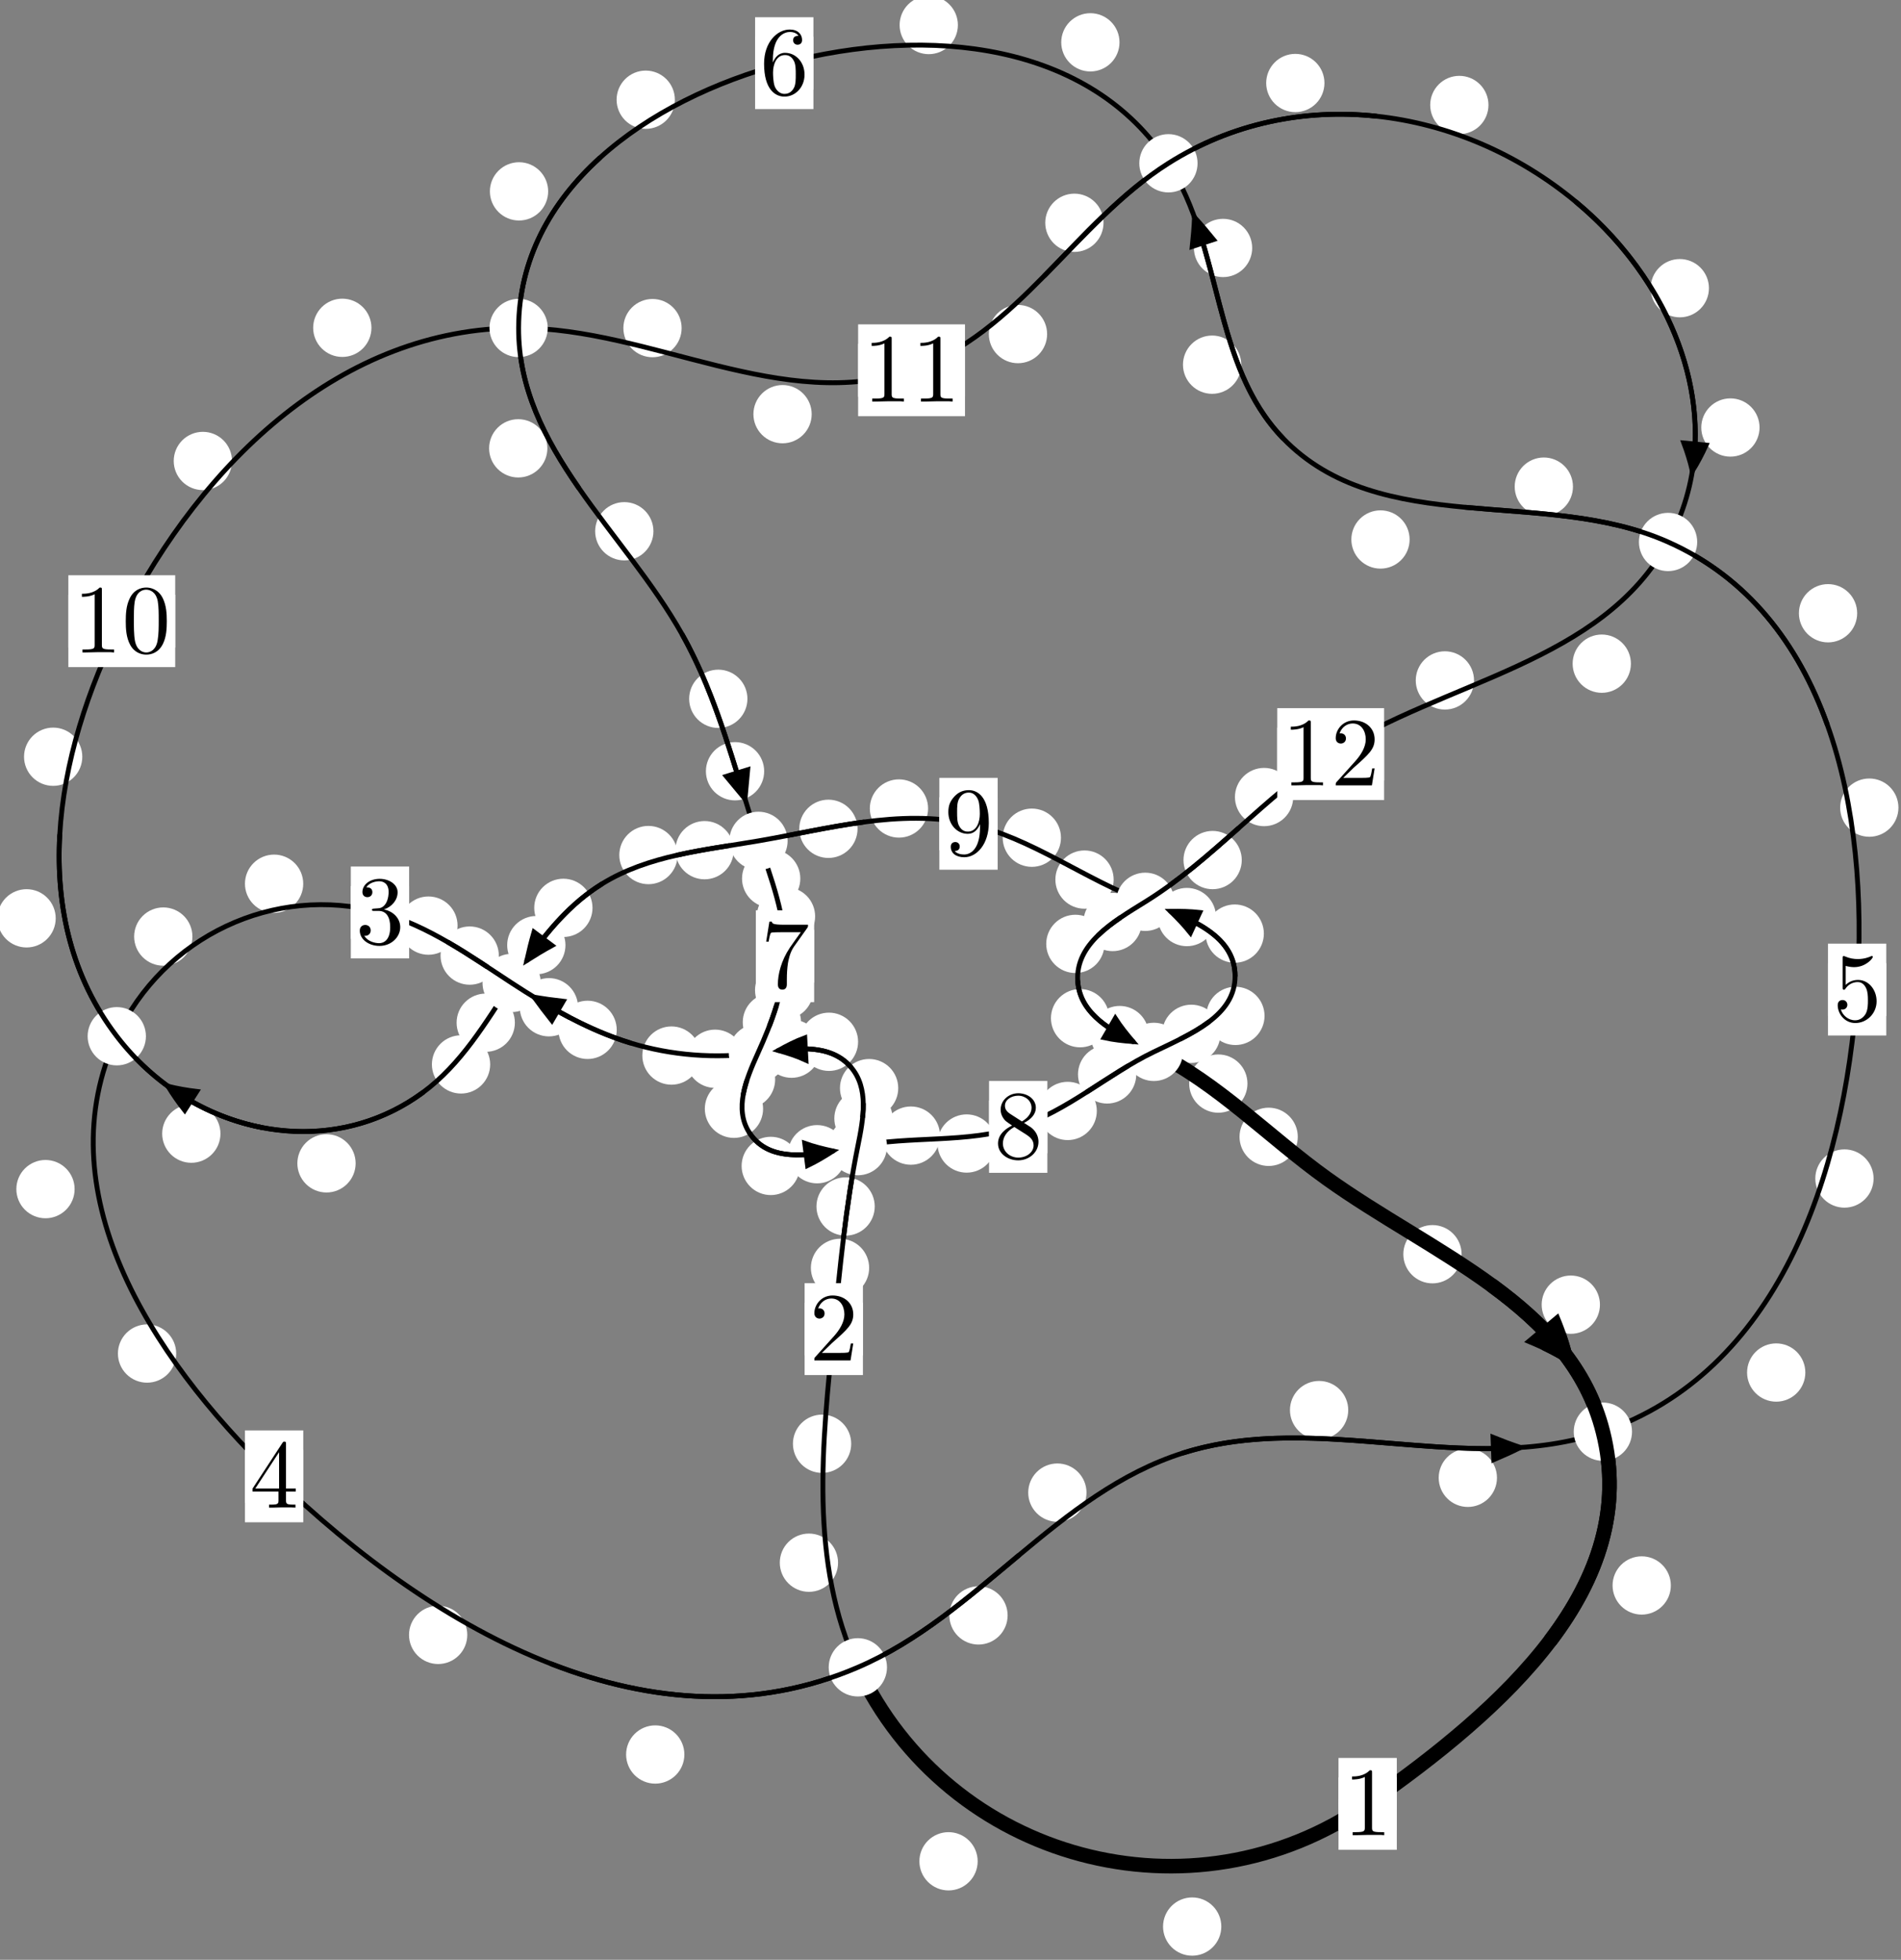 <?xml version="1.0"?>
<!-- Created by MetaPost 1.999 on 2021.07.06:0005 -->
<svg version="1.1" xmlns="http://www.w3.org/2000/svg" xmlns:xlink="http://www.w3.org/1999/xlink" width="195.01" height="200.997" viewBox="0 0 195.01 200.997">
<rect x="0" y="0" width="195.01" height="200.997" fill="#808080" stroke="none"/>
<!-- Original BoundingBox: -88.262894 -29.575150 106.746643 171.421906 -->
  <defs>
    <g transform="scale(0.01,0.01)" id="GLYPHcmr10_48">
      <path style="fill-rule: evenodd;" d="M460 -320C460 -400,455 -480,420 -554C374 -650,292 -666,250 -666C190 -666,117 -640,76 -547C44 -478,39 -400,39 -320C39 -245,43 -155,84 -79C127 2,200 22,249 22C303 22,379 1,423 -94C455 -163,460 -241,460 -320M249 -0C210 -0,151 -25,133 -121C122 -181,122 -273,122 -332C122 -396,122 -462,130 -516C149 -635,224 -644,249 -644C282 -644,348 -626,367 -527C377 -471,377 -395,377 -332C377 -257,377 -189,366 -125C351 -30,294 -0,249 -0"></path>
    </g>
    <g transform="scale(0.01,0.01)" id="GLYPHcmr10_49">
      <path style="fill-rule: evenodd;" d="M294 -640C294 -664,294 -666,271 -666C209 -602,121 -602,89 -602L89 -571C109 -571,168 -571,220 -597L220 -79C220 -43,217 -31,127 -31L95 -31L95 -0L257 -0L130 -3L217 -3L257 -3L297 -3L384 -3L419 -0L419 -31L387 -31C297 -31,294 -42,294 -79"></path>
    </g>
    <g transform="scale(0.01,0.01)" id="GLYPHcmr10_50">
      <path style="fill-rule: evenodd;" d="M127 -77L233 -180C389 -318,449 -372,449 -472C449 -586,359 -666,237 -666C124 -666,50 -574,50 -485C50 -429,100 -429,103 -429C120 -429,155 -441,155 -482C155 -508,137 -534,102 -534C94 -534,92 -534,89 -533C112 -598,166 -635,224 -635C315 -635,358 -554,358 -472C358 -392,308 -313,253 -251L61 -37C50 -26,50 -24,50 -0L421 -0L449 -174L424 -174C419 -144,412 -100,402 -85C395 -77,329 -77,307 -77"></path>
    </g>
    <g transform="scale(0.01,0.01)" id="GLYPHcmr10_51">
      <path style="fill-rule: evenodd;" d="M290 -352C372 -379,430 -449,430 -528C430 -610,342 -666,246 -666C145 -666,69 -606,69 -530C69 -497,91 -478,120 -478C151 -478,171 -500,171 -529C171 -579,124 -579,109 -579C140 -628,206 -641,242 -641C283 -641,338 -619,338 -529C338 -517,336 -459,310 -415C280 -367,246 -364,221 -363C213 -362,189 -360,182 -360C174 -359,167 -358,167 -348C167 -337,174 -337,191 -337L235 -337C317 -337,354 -269,354 -171C354 -35,285 -6,241 -6C198 -6,123 -23,88 -82C123 -77,154 -99,154 -137C154 -173,127 -193,98 -193C74 -193,42 -179,42 -135C42 -44,135 22,244 22C366 22,457 -69,457 -171C457 -253,394 -331,290 -352"></path>
    </g>
    <g transform="scale(0.01,0.01)" id="GLYPHcmr10_52">
      <path style="fill-rule: evenodd;" d="M294 -165L294 -78C294 -42,292 -31,218 -31L197 -31L197 -0L332 -0L238 -3L290 -3L332 -3L374 -3L427 -3L468 -0L468 -31L447 -31C373 -31,371 -42,371 -78L371 -165L471 -165L471 -196L371 -196L371 -651C371 -671,371 -677,355 -677C346 -677,343 -677,335 -665L28 -196L28 -165M300 -196L56 -196L300 -569"></path>
    </g>
    <g transform="scale(0.01,0.01)" id="GLYPHcmr10_53">
      <path style="fill-rule: evenodd;" d="M449 -201C449 -320,367 -420,259 -420C211 -420,168 -404,132 -369L132 -564C152 -558,185 -551,217 -551C340 -551,410 -642,410 -655C410 -661,407 -666,400 -666C399 -666,397 -666,392 -663C372 -654,323 -634,256 -634C216 -634,170 -641,123 -662C115 -665,113 -665,111 -665C101 -665,101 -657,101 -641L101 -345C101 -327,101 -319,115 -319C122 -319,124 -322,128 -328C139 -344,176 -398,257 -398C309 -398,334 -352,342 -334C358 -297,360 -258,360 -208C360 -173,360 -113,336 -71C312 -32,275 -6,229 -6C156 -6,99 -59,82 -118C85 -117,88 -116,99 -116C132 -116,149 -141,149 -165C149 -189,132 -214,99 -214C85 -214,50 -207,50 -161C50 -75,119 22,231 22C347 22,449 -74,449 -201"></path>
    </g>
    <g transform="scale(0.01,0.01)" id="GLYPHcmr10_54">
      <path style="fill-rule: evenodd;" d="M132 -328L132 -352C132 -605,256 -641,307 -641C331 -641,373 -635,395 -601C380 -601,340 -601,340 -556C340 -525,364 -510,386 -510C402 -510,432 -519,432 -558C432 -618,388 -666,305 -666C177 -666,42 -537,42 -316C42 -49,158 22,251 22C362 22,457 -72,457 -204C457 -331,368 -427,257 -427C189 -427,152 -376,132 -328M251 -6C188 -6,158 -66,152 -81C134 -128,134 -208,134 -226C134 -304,166 -404,256 -404C272 -404,318 -404,349 -342C367 -305,367 -254,367 -205C367 -157,367 -107,350 -71C320 -11,274 -6,251 -6"></path>
    </g>
    <g transform="scale(0.01,0.01)" id="GLYPHcmr10_55">
      <path style="fill-rule: evenodd;" d="M476 -609C485 -621,485 -623,485 -644L242 -644C120 -644,118 -657,114 -676L89 -676L56 -470L81 -470C84 -486,93 -549,106 -561C113 -567,191 -567,204 -567L411 -567C400 -551,321 -442,299 -409C209 -274,176 -135,176 -33C176 -23,176 22,222 22C268 22,268 -23,268 -33L268 -84C268 -139,271 -194,279 -248C283 -271,297 -357,341 -419"></path>
    </g>
    <g transform="scale(0.01,0.01)" id="GLYPHcmr10_56">
      <path style="fill-rule: evenodd;" d="M163 -457C117 -487,113 -521,113 -538C113 -599,178 -641,249 -641C322 -641,386 -589,386 -517C386 -460,347 -412,287 -377M309 -362C381 -399,430 -451,430 -517C430 -609,341 -666,250 -666C150 -666,69 -592,69 -499C69 -481,71 -436,113 -389C124 -377,161 -352,186 -335C128 -306,42 -250,42 -151C42 -45,144 22,249 22C362 22,457 -61,457 -168C457 -204,446 -249,408 -291C389 -312,373 -322,309 -362M209 -320L332 -242C360 -223,407 -193,407 -132C407 -58,332 -6,250 -6C164 -6,92 -68,92 -151C92 -209,124 -273,209 -320"></path>
    </g>
    <g transform="scale(0.01,0.01)" id="GLYPHcmr10_57">
      <path style="fill-rule: evenodd;" d="M367 -318L367 -286C367 -52,263 -6,205 -6C188 -6,134 -8,107 -42C151 -42,159 -71,159 -88C159 -119,135 -134,113 -134C97 -134,67 -125,67 -86C67 -19,121 22,206 22C335 22,457 -114,457 -329C457 -598,342 -666,253 -666C198 -666,149 -648,106 -603C65 -558,42 -516,42 -441C42 -316,130 -218,242 -218C303 -218,344 -260,367 -318M243 -241C227 -241,181 -241,150 -304C132 -341,132 -391,132 -440C132 -494,132 -541,153 -578C180 -628,218 -641,253 -641C299 -641,332 -607,349 -562C361 -530,365 -467,365 -421C365 -338,331 -241,243 -241"></path>
    </g>
  </defs>
  <path d="M125.286 197.586C125.286 196.794,124.971 196.034,124.411 195.473C123.85 194.913,123.09 194.598,122.297 194.598C121.505 194.598,120.745 194.913,120.184 195.473C119.624 196.034,119.309 196.794,119.309 197.586C119.309 198.379,119.624 199.139,120.184 199.7C120.745 200.26,121.505 200.575,122.297 200.575C123.09 200.575,123.85 200.26,124.411 199.7C124.971 199.139,125.286 198.379,125.286 197.586Z" style="fill: rgb(100%,100%,100%);stroke: none;"></path>
  <path d="M143.286 185.005C143.286 184.213,142.971 183.452,142.41 182.892C141.85 182.331,141.09 182.016,140.297 182.016C139.504 182.016,138.744 182.331,138.184 182.892C137.623 183.452,137.308 184.213,137.308 185.005C137.308 185.798,137.623 186.558,138.184 187.119C138.744 187.679,139.504 187.994,140.297 187.994C141.09 187.994,141.85 187.679,142.41 187.119C142.971 186.558,143.286 185.798,143.286 185.005Z" style="fill: rgb(100%,100%,100%);stroke: none;"></path>
  <path d="M85.97 160.269C85.97 159.477,85.656 158.717,85.095 158.156C84.535 157.596,83.774 157.281,82.982 157.281C82.189 157.281,81.429 157.596,80.868 158.156C80.308 158.717,79.993 159.477,79.993 160.269C79.993 161.062,80.308 161.822,80.868 162.383C81.429 162.943,82.189 163.258,82.982 163.258C83.774 163.258,84.535 162.943,85.095 162.383C85.656 161.822,85.97 161.062,85.97 160.269Z" style="fill: rgb(100%,100%,100%);stroke: none;"></path>
  <path d="M100.292 190.893C100.292 190.1,99.977 189.34,99.416 188.78C98.856 188.219,98.096 187.904,97.303 187.904C96.51 187.904,95.75 188.219,95.19 188.78C94.629 189.34,94.314 190.1,94.314 190.893C94.314 191.686,94.629 192.446,95.19 193.006C95.75 193.567,96.51 193.882,97.303 193.882C98.096 193.882,98.856 193.567,99.416 193.006C99.977 192.446,100.292 191.686,100.292 190.893Z" style="fill: rgb(100%,100%,100%);stroke: none;"></path>
  <path d="M89.16 130.033C89.16 129.241,88.845 128.48,88.285 127.92C87.725 127.36,86.964 127.045,86.172 127.045C85.379 127.045,84.619 127.36,84.058 127.92C83.498 128.48,83.183 129.241,83.183 130.033C83.183 130.826,83.498 131.586,84.058 132.147C84.619 132.707,85.379 133.022,86.172 133.022C86.964 133.022,87.725 132.707,88.285 132.147C88.845 131.586,89.16 130.826,89.16 130.033Z" style="fill: rgb(100%,100%,100%);stroke: none;"></path>
  <path d="M87.319 148.07C87.319 147.278,87.004 146.517,86.443 145.957C85.883 145.397,85.123 145.082,84.33 145.082C83.537 145.082,82.777 145.397,82.217 145.957C81.656 146.517,81.341 147.278,81.341 148.07C81.341 148.863,81.656 149.623,82.217 150.184C82.777 150.744,83.537 151.059,84.33 151.059C85.123 151.059,85.883 150.744,86.443 150.184C87.004 149.623,87.319 148.863,87.319 148.07Z" style="fill: rgb(100%,100%,100%);stroke: none;"></path>
  <path d="M91.565 114.707C91.565 113.915,91.25 113.154,90.69 112.594C90.129 112.033,89.369 111.718,88.576 111.718C87.784 111.718,87.024 112.033,86.463 112.594C85.903 113.154,85.588 113.915,85.588 114.707C85.588 115.5,85.903 116.26,86.463 116.821C87.024 117.381,87.784 117.696,88.576 117.696C89.369 117.696,90.129 117.381,90.69 116.821C91.25 116.26,91.565 115.5,91.565 114.707Z" style="fill: rgb(100%,100%,100%);stroke: none;"></path>
  <path d="M89.733 123.735C89.733 122.943,89.418 122.183,88.857 121.622C88.297 121.062,87.536 120.747,86.744 120.747C85.951 120.747,85.191 121.062,84.63 121.622C84.07 122.183,83.755 122.943,83.755 123.735C83.755 124.528,84.07 125.288,84.63 125.849C85.191 126.409,85.951 126.724,86.744 126.724C87.536 126.724,88.297 126.409,88.857 125.849C89.418 125.288,89.733 124.528,89.733 123.735Z" style="fill: rgb(100%,100%,100%);stroke: none;"></path>
  <path d="M88.025 106.845C88.025 106.053,87.71 105.292,87.149 104.732C86.589 104.171,85.829 103.856,85.036 103.856C84.243 103.856,83.483 104.171,82.923 104.732C82.362 105.292,82.047 106.053,82.047 106.845C82.047 107.638,82.362 108.398,82.923 108.959C83.483 109.519,84.243 109.834,85.036 109.834C85.829 109.834,86.589 109.519,87.149 108.959C87.71 108.398,88.025 107.638,88.025 106.845Z" style="fill: rgb(100%,100%,100%);stroke: none;"></path>
  <path d="M92.143 111.598C92.143 110.805,91.828 110.045,91.268 109.484C90.708 108.924,89.947 108.609,89.155 108.609C88.362 108.609,87.602 108.924,87.041 109.484C86.481 110.045,86.166 110.805,86.166 111.598C86.166 112.39,86.481 113.151,87.041 113.711C87.602 114.272,88.362 114.586,89.155 114.586C89.947 114.586,90.708 114.272,91.268 113.711C91.828 113.151,92.143 112.39,92.143 111.598Z" style="fill: rgb(100%,100%,100%);stroke: none;"></path>
  <path d="M76.343 108.586C76.343 107.793,76.028 107.033,75.467 106.473C74.907 105.912,74.147 105.597,73.354 105.597C72.561 105.597,71.801 105.912,71.241 106.473C70.68 107.033,70.365 107.793,70.365 108.586C70.365 109.379,70.68 110.139,71.241 110.699C71.801 111.26,72.561 111.575,73.354 111.575C74.147 111.575,74.907 111.26,75.467 110.699C76.028 110.139,76.343 109.379,76.343 108.586Z" style="fill: rgb(100%,100%,100%);stroke: none;"></path>
  <path d="M84.189 107.553C84.189 106.76,83.875 106,83.314 105.439C82.754 104.879,81.993 104.564,81.201 104.564C80.408 104.564,79.648 104.879,79.087 105.439C78.527 106,78.212 106.76,78.212 107.553C78.212 108.345,78.527 109.105,79.087 109.666C79.648 110.226,80.408 110.541,81.201 110.541C81.993 110.541,82.754 110.226,83.314 109.666C83.875 109.105,84.189 108.345,84.189 107.553Z" style="fill: rgb(100%,100%,100%);stroke: none;"></path>
  <path d="M63.266 105.621C63.266 104.828,62.951 104.068,62.391 103.508C61.83 102.947,61.07 102.632,60.277 102.632C59.485 102.632,58.724 102.947,58.164 103.508C57.604 104.068,57.289 104.828,57.289 105.621C57.289 106.414,57.604 107.174,58.164 107.734C58.724 108.295,59.485 108.61,60.277 108.61C61.07 108.61,61.83 108.295,62.391 107.734C62.951 107.174,63.266 106.414,63.266 105.621Z" style="fill: rgb(100%,100%,100%);stroke: none;"></path>
  <path d="M71.87 108.258C71.87 107.465,71.556 106.705,70.995 106.144C70.435 105.584,69.674 105.269,68.882 105.269C68.089 105.269,67.329 105.584,66.768 106.144C66.208 106.705,65.893 107.465,65.893 108.258C65.893 109.05,66.208 109.81,66.768 110.371C67.329 110.931,68.089 111.246,68.882 111.246C69.674 111.246,70.435 110.931,70.995 110.371C71.556 109.81,71.87 109.05,71.87 108.258Z" style="fill: rgb(100%,100%,100%);stroke: none;"></path>
  <path d="M51.171 98.005C51.171 97.212,50.856 96.452,50.295 95.892C49.735 95.331,48.975 95.016,48.182 95.016C47.389 95.016,46.629 95.331,46.069 95.892C45.508 96.452,45.193 97.212,45.193 98.005C45.193 98.798,45.508 99.558,46.069 100.118C46.629 100.679,47.389 100.994,48.182 100.994C48.975 100.994,49.735 100.679,50.295 100.118C50.856 99.558,51.171 98.798,51.171 98.005Z" style="fill: rgb(100%,100%,100%);stroke: none;"></path>
  <path d="M59.298 103.303C59.298 102.51,58.983 101.75,58.423 101.189C57.862 100.629,57.102 100.314,56.309 100.314C55.517 100.314,54.756 100.629,54.196 101.189C53.635 101.75,53.321 102.51,53.321 103.303C53.321 104.095,53.635 104.856,54.196 105.416C54.756 105.977,55.517 106.292,56.309 106.292C57.102 106.292,57.862 105.977,58.423 105.416C58.983 104.856,59.298 104.095,59.298 103.303Z" style="fill: rgb(100%,100%,100%);stroke: none;"></path>
  <path d="M31.106 90.634C31.106 89.842,30.791 89.082,30.23 88.521C29.67 87.961,28.91 87.646,28.117 87.646C27.324 87.646,26.564 87.961,26.004 88.521C25.443 89.082,25.128 89.842,25.128 90.634C25.128 91.427,25.443 92.187,26.004 92.748C26.564 93.308,27.324 93.623,28.117 93.623C28.91 93.623,29.67 93.308,30.23 92.748C30.791 92.187,31.106 91.427,31.106 90.634Z" style="fill: rgb(100%,100%,100%);stroke: none;"></path>
  <path d="M46.938 94.93C46.938 94.137,46.624 93.377,46.063 92.817C45.503 92.256,44.742 91.941,43.95 91.941C43.157 91.941,42.397 92.256,41.836 92.817C41.276 93.377,40.961 94.137,40.961 94.93C40.961 95.723,41.276 96.483,41.836 97.043C42.397 97.604,43.157 97.919,43.95 97.919C44.742 97.919,45.503 97.604,46.063 97.043C46.624 96.483,46.938 95.723,46.938 94.93Z" style="fill: rgb(100%,100%,100%);stroke: none;"></path>
  <path d="M7.654 121.955C7.654 121.162,7.339 120.402,6.779 119.842C6.218 119.281,5.458 118.966,4.666 118.966C3.873 118.966,3.113 119.281,2.552 119.842C1.992 120.402,1.677 121.162,1.677 121.955C1.677 122.748,1.992 123.508,2.552 124.068C3.113 124.629,3.873 124.944,4.666 124.944C5.458 124.944,6.218 124.629,6.779 124.068C7.339 123.508,7.654 122.748,7.654 121.955Z" style="fill: rgb(100%,100%,100%);stroke: none;"></path>
  <path d="M19.739 96.053C19.739 95.26,19.424 94.5,18.863 93.939C18.303 93.379,17.543 93.064,16.75 93.064C15.957 93.064,15.197 93.379,14.637 93.939C14.076 94.5,13.761 95.26,13.761 96.053C13.761 96.845,14.076 97.605,14.637 98.166C15.197 98.726,15.957 99.041,16.75 99.041C17.543 99.041,18.303 98.726,18.863 98.166C19.424 97.605,19.739 96.845,19.739 96.053Z" style="fill: rgb(100%,100%,100%);stroke: none;"></path>
  <path d="M47.935 167.674C47.935 166.881,47.621 166.121,47.06 165.56C46.5 165,45.739 164.685,44.947 164.685C44.154 164.685,43.394 165,42.833 165.56C42.273 166.121,41.958 166.881,41.958 167.674C41.958 168.466,42.273 169.227,42.833 169.787C43.394 170.347,44.154 170.662,44.947 170.662C45.739 170.662,46.5 170.347,47.06 169.787C47.621 169.227,47.935 168.466,47.935 167.674Z" style="fill: rgb(100%,100%,100%);stroke: none;"></path>
  <path d="M18.075 138.82C18.075 138.027,17.76 137.267,17.199 136.706C16.639 136.146,15.879 135.831,15.086 135.831C14.293 135.831,13.533 136.146,12.973 136.706C12.412 137.267,12.097 138.027,12.097 138.82C12.097 139.612,12.412 140.372,12.973 140.933C13.533 141.493,14.293 141.808,15.086 141.808C15.879 141.808,16.639 141.493,17.199 140.933C17.76 140.372,18.075 139.612,18.075 138.82Z" style="fill: rgb(100%,100%,100%);stroke: none;"></path>
  <path d="M103.365 165.675C103.365 164.883,103.05 164.123,102.49 163.562C101.929 163.002,101.169 162.687,100.376 162.687C99.584 162.687,98.824 163.002,98.263 163.562C97.703 164.123,97.388 164.883,97.388 165.675C97.388 166.468,97.703 167.228,98.263 167.789C98.824 168.349,99.584 168.664,100.376 168.664C101.169 168.664,101.929 168.349,102.49 167.789C103.05 167.228,103.365 166.468,103.365 165.675Z" style="fill: rgb(100%,100%,100%);stroke: none;"></path>
  <path d="M70.205 179.941C70.205 179.149,69.89 178.389,69.33 177.828C68.769 177.268,68.009 176.953,67.216 176.953C66.424 176.953,65.664 177.268,65.103 177.828C64.543 178.389,64.228 179.149,64.228 179.941C64.228 180.734,64.543 181.494,65.103 182.055C65.664 182.615,66.424 182.93,67.216 182.93C68.009 182.93,68.769 182.615,69.33 182.055C69.89 181.494,70.205 180.734,70.205 179.941Z" style="fill: rgb(100%,100%,100%);stroke: none;"></path>
  <path d="M138.305 144.617C138.305 143.825,137.99 143.064,137.429 142.504C136.869 141.944,136.109 141.629,135.316 141.629C134.523 141.629,133.763 141.944,133.203 142.504C132.642 143.064,132.327 143.825,132.327 144.617C132.327 145.41,132.642 146.17,133.203 146.731C133.763 147.291,134.523 147.606,135.316 147.606C136.109 147.606,136.869 147.291,137.429 146.731C137.99 146.17,138.305 145.41,138.305 144.617Z" style="fill: rgb(100%,100%,100%);stroke: none;"></path>
  <path d="M111.456 153.081C111.456 152.288,111.141 151.528,110.58 150.968C110.02 150.407,109.26 150.092,108.467 150.092C107.674 150.092,106.914 150.407,106.354 150.968C105.793 151.528,105.478 152.288,105.478 153.081C105.478 153.874,105.793 154.634,106.354 155.194C106.914 155.755,107.674 156.07,108.467 156.07C109.26 156.07,110.02 155.755,110.58 155.194C111.141 154.634,111.456 153.874,111.456 153.081Z" style="fill: rgb(100%,100%,100%);stroke: none;"></path>
  <path d="M185.197 140.766C185.197 139.973,184.882 139.213,184.322 138.653C183.761 138.092,183.001 137.777,182.209 137.777C181.416 137.777,180.656 138.092,180.095 138.653C179.535 139.213,179.22 139.973,179.22 140.766C179.22 141.559,179.535 142.319,180.095 142.879C180.656 143.44,181.416 143.755,182.209 143.755C183.001 143.755,183.761 143.44,184.322 142.879C184.882 142.319,185.197 141.559,185.197 140.766Z" style="fill: rgb(100%,100%,100%);stroke: none;"></path>
  <path d="M153.563 151.563C153.563 150.771,153.248 150.01,152.687 149.45C152.127 148.89,151.367 148.575,150.574 148.575C149.781 148.575,149.021 148.89,148.461 149.45C147.9 150.01,147.585 150.771,147.585 151.563C147.585 152.356,147.9 153.116,148.461 153.677C149.021 154.237,149.781 154.552,150.574 154.552C151.367 154.552,152.127 154.237,152.687 153.677C153.248 153.116,153.563 152.356,153.563 151.563Z" style="fill: rgb(100%,100%,100%);stroke: none;"></path>
  <path d="M194.747 82.83C194.747 82.038,194.432 81.277,193.871 80.717C193.311 80.156,192.551 79.842,191.758 79.842C190.965 79.842,190.205 80.156,189.645 80.717C189.084 81.277,188.769 82.038,188.769 82.83C188.769 83.623,189.084 84.383,189.645 84.944C190.205 85.504,190.965 85.819,191.758 85.819C192.551 85.819,193.311 85.504,193.871 84.944C194.432 84.383,194.747 83.623,194.747 82.83Z" style="fill: rgb(100%,100%,100%);stroke: none;"></path>
  <path d="M192.198 120.869C192.198 120.076,191.883 119.316,191.322 118.756C190.762 118.195,190.002 117.88,189.209 117.88C188.416 117.88,187.656 118.195,187.096 118.756C186.535 119.316,186.22 120.076,186.22 120.869C186.22 121.662,186.535 122.422,187.096 122.982C187.656 123.543,188.416 123.858,189.209 123.858C190.002 123.858,190.762 123.543,191.322 122.982C191.883 122.422,192.198 121.662,192.198 120.869Z" style="fill: rgb(100%,100%,100%);stroke: none;"></path>
  <path d="M161.359 49.91C161.359 49.117,161.044 48.357,160.484 47.797C159.923 47.236,159.163 46.921,158.371 46.921C157.578 46.921,156.818 47.236,156.257 47.797C155.697 48.357,155.382 49.117,155.382 49.91C155.382 50.703,155.697 51.463,156.257 52.023C156.818 52.584,157.578 52.899,158.371 52.899C159.163 52.899,159.923 52.584,160.484 52.023C161.044 51.463,161.359 50.703,161.359 49.91Z" style="fill: rgb(100%,100%,100%);stroke: none;"></path>
  <path d="M190.514 62.895C190.514 62.102,190.199 61.342,189.639 60.782C189.078 60.221,188.318 59.906,187.526 59.906C186.733 59.906,185.973 60.221,185.412 60.782C184.852 61.342,184.537 62.102,184.537 62.895C184.537 63.688,184.852 64.448,185.412 65.008C185.973 65.569,186.733 65.884,187.526 65.884C188.318 65.884,189.078 65.569,189.639 65.008C190.199 64.448,190.514 63.688,190.514 62.895Z" style="fill: rgb(100%,100%,100%);stroke: none;"></path>
  <path d="M127.331 37.402C127.331 36.609,127.016 35.849,126.455 35.289C125.895 34.728,125.135 34.413,124.342 34.413C123.549 34.413,122.789 34.728,122.229 35.289C121.668 35.849,121.353 36.609,121.353 37.402C121.353 38.195,121.668 38.955,122.229 39.515C122.789 40.076,123.549 40.391,124.342 40.391C125.135 40.391,125.895 40.076,126.455 39.515C127.016 38.955,127.331 38.195,127.331 37.402Z" style="fill: rgb(100%,100%,100%);stroke: none;"></path>
  <path d="M144.603 55.329C144.603 54.536,144.289 53.776,143.728 53.216C143.168 52.655,142.407 52.34,141.615 52.34C140.822 52.34,140.062 52.655,139.501 53.216C138.941 53.776,138.626 54.536,138.626 55.329C138.626 56.122,138.941 56.882,139.501 57.442C140.062 58.003,140.822 58.318,141.615 58.318C142.407 58.318,143.168 58.003,143.728 57.442C144.289 56.882,144.603 56.122,144.603 55.329Z" style="fill: rgb(100%,100%,100%);stroke: none;"></path>
  <path d="M114.843 4.341C114.843 3.549,114.528 2.789,113.967 2.228C113.407 1.668,112.647 1.353,111.854 1.353C111.061 1.353,110.301 1.668,109.741 2.228C109.18 2.789,108.865 3.549,108.865 4.341C108.865 5.134,109.18 5.894,109.741 6.455C110.301 7.015,111.061 7.33,111.854 7.33C112.647 7.33,113.407 7.015,113.967 6.455C114.528 5.894,114.843 5.134,114.843 4.341Z" style="fill: rgb(100%,100%,100%);stroke: none;"></path>
  <path d="M128.453 25.431C128.453 24.638,128.139 23.878,127.578 23.318C127.018 22.757,126.257 22.442,125.465 22.442C124.672 22.442,123.912 22.757,123.351 23.318C122.791 23.878,122.476 24.638,122.476 25.431C122.476 26.224,122.791 26.984,123.351 27.544C123.912 28.105,124.672 28.42,125.465 28.42C126.257 28.42,127.018 28.105,127.578 27.544C128.139 26.984,128.453 26.224,128.453 25.431Z" style="fill: rgb(100%,100%,100%);stroke: none;"></path>
  <path d="M69.23 10.227C69.23 9.435,68.915 8.675,68.355 8.114C67.794 7.554,67.034 7.239,66.241 7.239C65.449 7.239,64.689 7.554,64.128 8.114C63.568 8.675,63.253 9.435,63.253 10.227C63.253 11.02,63.568 11.78,64.128 12.341C64.689 12.901,65.449 13.216,66.241 13.216C67.034 13.216,67.794 12.901,68.355 12.341C68.915 11.78,69.23 11.02,69.23 10.227Z" style="fill: rgb(100%,100%,100%);stroke: none;"></path>
  <path d="M98.263 2.567C98.263 1.774,97.948 1.014,97.388 0.454C96.827 -0.107,96.067 -0.422,95.275 -0.422C94.482 -0.422,93.722 -0.107,93.161 0.454C92.601 1.014,92.286 1.774,92.286 2.567C92.286 3.36,92.601 4.12,93.161 4.68C93.722 5.241,94.482 5.556,95.275 5.556C96.067 5.556,96.827 5.241,97.388 4.68C97.948 4.12,98.263 3.36,98.263 2.567Z" style="fill: rgb(100%,100%,100%);stroke: none;"></path>
  <path d="M56.151 45.981C56.151 45.188,55.836 44.428,55.276 43.868C54.715 43.307,53.955 42.992,53.163 42.992C52.37 42.992,51.61 43.307,51.049 43.868C50.489 44.428,50.174 45.188,50.174 45.981C50.174 46.774,50.489 47.534,51.049 48.094C51.61 48.655,52.37 48.97,53.163 48.97C53.955 48.97,54.715 48.655,55.276 48.094C55.836 47.534,56.151 46.774,56.151 45.981Z" style="fill: rgb(100%,100%,100%);stroke: none;"></path>
  <path d="M56.232 19.627C56.232 18.834,55.917 18.074,55.356 17.513C54.796 16.953,54.036 16.638,53.243 16.638C52.45 16.638,51.69 16.953,51.13 17.513C50.569 18.074,50.254 18.834,50.254 19.627C50.254 20.419,50.569 21.179,51.13 21.74C51.69 22.3,52.45 22.615,53.243 22.615C54.036 22.615,54.796 22.3,55.356 21.74C55.917 21.179,56.232 20.419,56.232 19.627Z" style="fill: rgb(100%,100%,100%);stroke: none;"></path>
  <path d="M76.673 71.669C76.673 70.876,76.358 70.116,75.797 69.556C75.237 68.995,74.476 68.68,73.684 68.68C72.891 68.68,72.131 68.995,71.57 69.556C71.01 70.116,70.695 70.876,70.695 71.669C70.695 72.462,71.01 73.222,71.57 73.782C72.131 74.343,72.891 74.658,73.684 74.658C74.476 74.658,75.237 74.343,75.797 73.782C76.358 73.222,76.673 72.462,76.673 71.669Z" style="fill: rgb(100%,100%,100%);stroke: none;"></path>
  <path d="M67.031 54.486C67.031 53.693,66.716 52.933,66.155 52.372C65.595 51.812,64.835 51.497,64.042 51.497C63.249 51.497,62.489 51.812,61.929 52.372C61.368 52.933,61.053 53.693,61.053 54.486C61.053 55.278,61.368 56.039,61.929 56.599C62.489 57.159,63.249 57.474,64.042 57.474C64.835 57.474,65.595 57.159,66.155 56.599C66.716 56.039,67.031 55.278,67.031 54.486Z" style="fill: rgb(100%,100%,100%);stroke: none;"></path>
  <path d="M82.098 90.105C82.098 89.312,81.783 88.552,81.222 87.991C80.662 87.431,79.902 87.116,79.109 87.116C78.316 87.116,77.556 87.431,76.996 87.991C76.435 88.552,76.12 89.312,76.12 90.105C76.12 90.897,76.435 91.657,76.996 92.218C77.556 92.778,78.316 93.093,79.109 93.093C79.902 93.093,80.662 92.778,81.222 92.218C81.783 91.657,82.098 90.897,82.098 90.105Z" style="fill: rgb(100%,100%,100%);stroke: none;"></path>
  <path d="M78.391 79.098C78.391 78.306,78.076 77.546,77.516 76.985C76.955 76.425,76.195 76.11,75.403 76.11C74.61 76.11,73.85 76.425,73.289 76.985C72.729 77.546,72.414 78.306,72.414 79.098C72.414 79.891,72.729 80.651,73.289 81.212C73.85 81.772,74.61 82.087,75.403 82.087C76.195 82.087,76.955 81.772,77.516 81.212C78.076 80.651,78.391 79.891,78.391 79.098Z" style="fill: rgb(100%,100%,100%);stroke: none;"></path>
  <path d="M83.43 101.547C83.43 100.754,83.115 99.994,82.554 99.433C81.994 98.873,81.234 98.558,80.441 98.558C79.648 98.558,78.888 98.873,78.328 99.433C77.767 99.994,77.452 100.754,77.452 101.547C77.452 102.339,77.767 103.1,78.328 103.66C78.888 104.221,79.648 104.535,80.441 104.535C81.234 104.535,81.994 104.221,82.554 103.66C83.115 103.1,83.43 102.339,83.43 101.547Z" style="fill: rgb(100%,100%,100%);stroke: none;"></path>
  <path d="M83.618 93.982C83.618 93.19,83.303 92.43,82.743 91.869C82.182 91.309,81.422 90.994,80.629 90.994C79.837 90.994,79.076 91.309,78.516 91.869C77.955 92.43,77.641 93.19,77.641 93.982C77.641 94.775,77.955 95.535,78.516 96.096C79.076 96.656,79.837 96.971,80.629 96.971C81.422 96.971,82.182 96.656,82.743 96.096C83.303 95.535,83.618 94.775,83.618 93.982Z" style="fill: rgb(100%,100%,100%);stroke: none;"></path>
  <path d="M79.517 110.702C79.517 109.91,79.202 109.15,78.641 108.589C78.081 108.029,77.321 107.714,76.528 107.714C75.735 107.714,74.975 108.029,74.415 108.589C73.854 109.15,73.539 109.91,73.539 110.702C73.539 111.495,73.854 112.255,74.415 112.816C74.975 113.376,75.735 113.691,76.528 113.691C77.321 113.691,78.081 113.376,78.641 112.816C79.202 112.255,79.517 111.495,79.517 110.702Z" style="fill: rgb(100%,100%,100%);stroke: none;"></path>
  <path d="M82.172 104.843C82.172 104.05,81.857 103.29,81.296 102.729C80.736 102.169,79.976 101.854,79.183 101.854C78.39 101.854,77.63 102.169,77.07 102.729C76.509 103.29,76.194 104.05,76.194 104.843C76.194 105.635,76.509 106.396,77.07 106.956C77.63 107.517,78.39 107.832,79.183 107.832C79.976 107.832,80.736 107.517,81.296 106.956C81.857 106.396,82.172 105.635,82.172 104.843Z" style="fill: rgb(100%,100%,100%);stroke: none;"></path>
  <path d="M82.055 119.577C82.055 118.784,81.74 118.024,81.18 117.464C80.619 116.903,79.859 116.588,79.067 116.588C78.274 116.588,77.514 116.903,76.953 117.464C76.393 118.024,76.078 118.784,76.078 119.577C76.078 120.37,76.393 121.13,76.953 121.69C77.514 122.251,78.274 122.566,79.067 122.566C79.859 122.566,80.619 122.251,81.18 121.69C81.74 121.13,82.055 120.37,82.055 119.577Z" style="fill: rgb(100%,100%,100%);stroke: none;"></path>
  <path d="M78.28 113.714C78.28 112.921,77.965 112.161,77.405 111.601C76.844 111.04,76.084 110.725,75.291 110.725C74.499 110.725,73.739 111.04,73.178 111.601C72.618 112.161,72.303 112.921,72.303 113.714C72.303 114.507,72.618 115.267,73.178 115.827C73.739 116.388,74.499 116.703,75.291 116.703C76.084 116.703,76.844 116.388,77.405 115.827C77.965 115.267,78.28 114.507,78.28 113.714Z" style="fill: rgb(100%,100%,100%);stroke: none;"></path>
  <path d="M96.429 116.467C96.429 115.674,96.114 114.914,95.553 114.354C94.993 113.793,94.233 113.478,93.44 113.478C92.647 113.478,91.887 113.793,91.327 114.354C90.766 114.914,90.451 115.674,90.451 116.467C90.451 117.26,90.766 118.02,91.327 118.58C91.887 119.141,92.647 119.456,93.44 119.456C94.233 119.456,94.993 119.141,95.553 118.58C96.114 118.02,96.429 117.26,96.429 116.467Z" style="fill: rgb(100%,100%,100%);stroke: none;"></path>
  <path d="M86.808 118.377C86.808 117.584,86.493 116.824,85.933 116.263C85.372 115.703,84.612 115.388,83.819 115.388C83.027 115.388,82.267 115.703,81.706 116.263C81.146 116.824,80.831 117.584,80.831 118.377C80.831 119.169,81.146 119.929,81.706 120.49C82.267 121.05,83.027 121.365,83.819 121.365C84.612 121.365,85.372 121.05,85.933 120.49C86.493 119.929,86.808 119.169,86.808 118.377Z" style="fill: rgb(100%,100%,100%);stroke: none;"></path>
  <path d="M112.515 113.939C112.515 113.146,112.2 112.386,111.64 111.825C111.079 111.265,110.319 110.95,109.527 110.95C108.734 110.95,107.974 111.265,107.413 111.825C106.853 112.386,106.538 113.146,106.538 113.939C106.538 114.731,106.853 115.491,107.413 116.052C107.974 116.612,108.734 116.927,109.527 116.927C110.319 116.927,111.079 116.612,111.64 116.052C112.2 115.491,112.515 114.731,112.515 113.939Z" style="fill: rgb(100%,100%,100%);stroke: none;"></path>
  <path d="M102.148 117.279C102.148 116.486,101.833 115.726,101.273 115.165C100.712 114.605,99.952 114.29,99.16 114.29C98.367 114.29,97.607 114.605,97.046 115.165C96.486 115.726,96.171 116.486,96.171 117.279C96.171 118.071,96.486 118.832,97.046 119.392C97.607 119.952,98.367 120.267,99.16 120.267C99.952 120.267,100.712 119.952,101.273 119.392C101.833 118.832,102.148 118.071,102.148 117.279Z" style="fill: rgb(100%,100%,100%);stroke: none;"></path>
  <path d="M125.194 106.028C125.194 105.236,124.88 104.475,124.319 103.915C123.759 103.354,122.998 103.04,122.206 103.04C121.413 103.04,120.653 103.354,120.092 103.915C119.532 104.475,119.217 105.236,119.217 106.028C119.217 106.821,119.532 107.581,120.092 108.142C120.653 108.702,121.413 109.017,122.206 109.017C122.998 109.017,123.759 108.702,124.319 108.142C124.88 107.581,125.194 106.821,125.194 106.028Z" style="fill: rgb(100%,100%,100%);stroke: none;"></path>
  <path d="M116.561 110.191C116.561 109.398,116.246 108.638,115.686 108.077C115.125 107.517,114.365 107.202,113.572 107.202C112.78 107.202,112.019 107.517,111.459 108.077C110.898 108.638,110.584 109.398,110.584 110.191C110.584 110.983,110.898 111.744,111.459 112.304C112.019 112.865,112.78 113.18,113.572 113.18C114.365 113.18,115.125 112.865,115.686 112.304C116.246 111.744,116.561 110.983,116.561 110.191Z" style="fill: rgb(100%,100%,100%);stroke: none;"></path>
  <path d="M129.651 95.749C129.651 94.957,129.336 94.197,128.775 93.636C128.215 93.076,127.454 92.761,126.662 92.761C125.869 92.761,125.109 93.076,124.548 93.636C123.988 94.197,123.673 94.957,123.673 95.749C123.673 96.542,123.988 97.302,124.548 97.863C125.109 98.423,125.869 98.738,126.662 98.738C127.454 98.738,128.215 98.423,128.775 97.863C129.336 97.302,129.651 96.542,129.651 95.749Z" style="fill: rgb(100%,100%,100%);stroke: none;"></path>
  <path d="M129.72 104.19C129.72 103.398,129.405 102.637,128.845 102.077C128.285 101.517,127.524 101.202,126.732 101.202C125.939 101.202,125.179 101.517,124.618 102.077C124.058 102.637,123.743 103.398,123.743 104.19C123.743 104.983,124.058 105.743,124.618 106.304C125.179 106.864,125.939 107.179,126.732 107.179C127.524 107.179,128.285 106.864,128.845 106.304C129.405 105.743,129.72 104.983,129.72 104.19Z" style="fill: rgb(100%,100%,100%);stroke: none;"></path>
  <path d="M114.242 90.21C114.242 89.417,113.927 88.657,113.366 88.096C112.806 87.536,112.045 87.221,111.253 87.221C110.46 87.221,109.7 87.536,109.139 88.096C108.579 88.657,108.264 89.417,108.264 90.21C108.264 91.002,108.579 91.762,109.139 92.323C109.7 92.883,110.46 93.198,111.253 93.198C112.045 93.198,112.806 92.883,113.366 92.323C113.927 91.762,114.242 91.002,114.242 90.21Z" style="fill: rgb(100%,100%,100%);stroke: none;"></path>
  <path d="M124.743 94.052C124.743 93.259,124.428 92.499,123.867 91.939C123.307 91.378,122.547 91.063,121.754 91.063C120.961 91.063,120.201 91.378,119.641 91.939C119.08 92.499,118.765 93.259,118.765 94.052C118.765 94.845,119.08 95.605,119.641 96.165C120.201 96.726,120.961 97.041,121.754 97.041C122.547 97.041,123.307 96.726,123.867 96.165C124.428 95.605,124.743 94.845,124.743 94.052Z" style="fill: rgb(100%,100%,100%);stroke: none;"></path>
  <path d="M95.206 82.918C95.206 82.126,94.891 81.365,94.331 80.805C93.77 80.244,93.01 79.93,92.217 79.93C91.425 79.93,90.664 80.244,90.104 80.805C89.544 81.365,89.229 82.126,89.229 82.918C89.229 83.711,89.544 84.471,90.104 85.032C90.664 85.592,91.425 85.907,92.217 85.907C93.01 85.907,93.77 85.592,94.331 85.032C94.891 84.471,95.206 83.711,95.206 82.918Z" style="fill: rgb(100%,100%,100%);stroke: none;"></path>
  <path d="M108.837 85.915C108.837 85.122,108.522 84.362,107.962 83.802C107.401 83.241,106.641 82.926,105.848 82.926C105.056 82.926,104.296 83.241,103.735 83.802C103.175 84.362,102.86 85.122,102.86 85.915C102.86 86.708,103.175 87.468,103.735 88.028C104.296 88.589,105.056 88.904,105.848 88.904C106.641 88.904,107.401 88.589,107.962 88.028C108.522 87.468,108.837 86.708,108.837 85.915Z" style="fill: rgb(100%,100%,100%);stroke: none;"></path>
  <path d="M75.266 87.193C75.266 86.401,74.951 85.641,74.39 85.08C73.83 84.52,73.07 84.205,72.277 84.205C71.484 84.205,70.724 84.52,70.164 85.08C69.603 85.641,69.288 86.401,69.288 87.193C69.288 87.986,69.603 88.746,70.164 89.307C70.724 89.867,71.484 90.182,72.277 90.182C73.07 90.182,73.83 89.867,74.39 89.307C74.951 88.746,75.266 87.986,75.266 87.193Z" style="fill: rgb(100%,100%,100%);stroke: none;"></path>
  <path d="M87.97 85.003C87.97 84.21,87.655 83.45,87.095 82.889C86.534 82.329,85.774 82.014,84.981 82.014C84.189 82.014,83.429 82.329,82.868 82.889C82.308 83.45,81.993 84.21,81.993 85.003C81.993 85.795,82.308 86.556,82.868 87.116C83.429 87.677,84.189 87.991,84.981 87.991C85.774 87.991,86.534 87.677,87.095 87.116C87.655 86.556,87.97 85.795,87.97 85.003Z" style="fill: rgb(100%,100%,100%);stroke: none;"></path>
  <path d="M60.781 93.109C60.781 92.316,60.466 91.556,59.906 90.996C59.345 90.435,58.585 90.12,57.792 90.12C57 90.12,56.239 90.435,55.679 90.996C55.118 91.556,54.804 92.316,54.804 93.109C54.804 93.902,55.118 94.662,55.679 95.223C56.239 95.783,57 96.098,57.792 96.098C58.585 96.098,59.345 95.783,59.906 95.223C60.466 94.662,60.781 93.902,60.781 93.109Z" style="fill: rgb(100%,100%,100%);stroke: none;"></path>
  <path d="M69.507 87.694C69.507 86.901,69.192 86.141,68.631 85.581C68.071 85.02,67.311 84.705,66.518 84.705C65.725 84.705,64.965 85.02,64.405 85.581C63.844 86.141,63.529 86.901,63.529 87.694C63.529 88.487,63.844 89.247,64.405 89.807C64.965 90.368,65.725 90.683,66.518 90.683C67.311 90.683,68.071 90.368,68.631 89.807C69.192 89.247,69.507 88.487,69.507 87.694Z" style="fill: rgb(100%,100%,100%);stroke: none;"></path>
  <path d="M52.818 104.888C52.818 104.095,52.503 103.335,51.942 102.774C51.382 102.214,50.622 101.899,49.829 101.899C49.036 101.899,48.276 102.214,47.716 102.774C47.155 103.335,46.84 104.095,46.84 104.888C46.84 105.68,47.155 106.44,47.716 107.001C48.276 107.561,49.036 107.876,49.829 107.876C50.622 107.876,51.382 107.561,51.942 107.001C52.503 106.44,52.818 105.68,52.818 104.888Z" style="fill: rgb(100%,100%,100%);stroke: none;"></path>
  <path d="M58.007 96.932C58.007 96.14,57.692 95.38,57.131 94.819C56.571 94.259,55.811 93.944,55.018 93.944C54.225 93.944,53.465 94.259,52.905 94.819C52.344 95.38,52.029 96.14,52.029 96.932C52.029 97.725,52.344 98.485,52.905 99.046C53.465 99.606,54.225 99.921,55.018 99.921C55.811 99.921,56.571 99.606,57.131 99.046C57.692 98.485,58.007 97.725,58.007 96.932Z" style="fill: rgb(100%,100%,100%);stroke: none;"></path>
  <path d="M36.482 119.312C36.482 118.52,36.167 117.759,35.606 117.199C35.046 116.638,34.286 116.324,33.493 116.324C32.7 116.324,31.94 116.638,31.38 117.199C30.819 117.759,30.504 118.52,30.504 119.312C30.504 120.105,30.819 120.865,31.38 121.426C31.94 121.986,32.7 122.301,33.493 122.301C34.286 122.301,35.046 121.986,35.606 121.426C36.167 120.865,36.482 120.105,36.482 119.312Z" style="fill: rgb(100%,100%,100%);stroke: none;"></path>
  <path d="M50.284 109.166C50.284 108.373,49.969 107.613,49.408 107.052C48.848 106.492,48.088 106.177,47.295 106.177C46.502 106.177,45.742 106.492,45.182 107.052C44.621 107.613,44.306 108.373,44.306 109.166C44.306 109.958,44.621 110.718,45.182 111.279C45.742 111.839,46.502 112.154,47.295 112.154C48.088 112.154,48.848 111.839,49.408 111.279C49.969 110.718,50.284 109.958,50.284 109.166Z" style="fill: rgb(100%,100%,100%);stroke: none;"></path>
  <path d="M5.715 94.183C5.715 93.391,5.4 92.63,4.839 92.07C4.279 91.509,3.519 91.194,2.726 91.194C1.933 91.194,1.173 91.509,0.613 92.07C0.052 92.63,-0.263 93.391,-0.263 94.183C-0.263 94.976,0.052 95.736,0.613 96.297C1.173 96.857,1.933 97.172,2.726 97.172C3.519 97.172,4.279 96.857,4.839 96.297C5.4 95.736,5.715 94.976,5.715 94.183Z" style="fill: rgb(100%,100%,100%);stroke: none;"></path>
  <path d="M22.615 116.268C22.615 115.475,22.3 114.715,21.739 114.154C21.179 113.594,20.419 113.279,19.626 113.279C18.833 113.279,18.073 113.594,17.513 114.154C16.952 114.715,16.637 115.475,16.637 116.268C16.637 117.06,16.952 117.82,17.513 118.381C18.073 118.941,18.833 119.256,19.626 119.256C20.419 119.256,21.179 118.941,21.739 118.381C22.3 117.82,22.615 117.06,22.615 116.268Z" style="fill: rgb(100%,100%,100%);stroke: none;"></path>
  <path d="M23.798 47.277C23.798 46.484,23.483 45.724,22.923 45.163C22.362 44.603,21.602 44.288,20.81 44.288C20.017 44.288,19.257 44.603,18.696 45.163C18.136 45.724,17.821 46.484,17.821 47.277C17.821 48.069,18.136 48.829,18.696 49.39C19.257 49.95,20.017 50.265,20.81 50.265C21.602 50.265,22.362 49.95,22.923 49.39C23.483 48.829,23.798 48.069,23.798 47.277Z" style="fill: rgb(100%,100%,100%);stroke: none;"></path>
  <path d="M8.443 77.61C8.443 76.818,8.128 76.058,7.568 75.497C7.007 74.937,6.247 74.622,5.455 74.622C4.662 74.622,3.902 74.937,3.341 75.497C2.781 76.058,2.466 76.818,2.466 77.61C2.466 78.403,2.781 79.163,3.341 79.724C3.902 80.284,4.662 80.599,5.455 80.599C6.247 80.599,7.007 80.284,7.568 79.724C8.128 79.163,8.443 78.403,8.443 77.61Z" style="fill: rgb(100%,100%,100%);stroke: none;"></path>
  <path d="M69.924 33.65C69.924 32.858,69.609 32.098,69.049 31.537C68.488 30.977,67.728 30.662,66.936 30.662C66.143 30.662,65.383 30.977,64.822 31.537C64.262 32.098,63.947 32.858,63.947 33.65C63.947 34.443,64.262 35.203,64.822 35.764C65.383 36.324,66.143 36.639,66.936 36.639C67.728 36.639,68.488 36.324,69.049 35.764C69.609 35.203,69.924 34.443,69.924 33.65Z" style="fill: rgb(100%,100%,100%);stroke: none;"></path>
  <path d="M38.104 33.62C38.104 32.827,37.789 32.067,37.228 31.506C36.668 30.946,35.908 30.631,35.115 30.631C34.322 30.631,33.562 30.946,33.002 31.506C32.441 32.067,32.126 32.827,32.126 33.62C32.126 34.412,32.441 35.173,33.002 35.733C33.562 36.294,34.322 36.608,35.115 36.608C35.908 36.608,36.668 36.294,37.228 35.733C37.789 35.173,38.104 34.412,38.104 33.62Z" style="fill: rgb(100%,100%,100%);stroke: none;"></path>
  <path d="M107.416 34.263C107.416 33.471,107.101 32.711,106.54 32.15C105.98 31.59,105.22 31.275,104.427 31.275C103.634 31.275,102.874 31.59,102.314 32.15C101.753 32.711,101.438 33.471,101.438 34.263C101.438 35.056,101.753 35.816,102.314 36.377C102.874 36.937,103.634 37.252,104.427 37.252C105.22 37.252,105.98 36.937,106.54 36.377C107.101 35.816,107.416 35.056,107.416 34.263Z" style="fill: rgb(100%,100%,100%);stroke: none;"></path>
  <path d="M83.265 42.478C83.265 41.685,82.95 40.925,82.389 40.364C81.829 39.804,81.069 39.489,80.276 39.489C79.483 39.489,78.723 39.804,78.163 40.364C77.602 40.925,77.287 41.685,77.287 42.478C77.287 43.27,77.602 44.03,78.163 44.591C78.723 45.151,79.483 45.466,80.276 45.466C81.069 45.466,81.829 45.151,82.389 44.591C82.95 44.03,83.265 43.27,83.265 42.478Z" style="fill: rgb(100%,100%,100%);stroke: none;"></path>
  <path d="M135.866 8.514C135.866 7.721,135.551 6.961,134.991 6.401C134.43 5.84,133.67 5.525,132.878 5.525C132.085 5.525,131.325 5.84,130.764 6.401C130.204 6.961,129.889 7.721,129.889 8.514C129.889 9.307,130.204 10.067,130.764 10.627C131.325 11.188,132.085 11.503,132.878 11.503C133.67 11.503,134.43 11.188,134.991 10.627C135.551 10.067,135.866 9.307,135.866 8.514Z" style="fill: rgb(100%,100%,100%);stroke: none;"></path>
  <path d="M113.203 22.848C113.203 22.056,112.888 21.296,112.327 20.735C111.767 20.175,111.007 19.86,110.214 19.86C109.421 19.86,108.661 20.175,108.101 20.735C107.54 21.296,107.225 22.056,107.225 22.848C107.225 23.641,107.54 24.401,108.101 24.962C108.661 25.522,109.421 25.837,110.214 25.837C111.007 25.837,111.767 25.522,112.327 24.962C112.888 24.401,113.203 23.641,113.203 22.848Z" style="fill: rgb(100%,100%,100%);stroke: none;"></path>
  <path d="M175.308 29.556C175.308 28.763,174.993 28.003,174.432 27.443C173.872 26.882,173.112 26.567,172.319 26.567C171.526 26.567,170.766 26.882,170.206 27.443C169.645 28.003,169.33 28.763,169.33 29.556C169.33 30.349,169.645 31.109,170.206 31.669C170.766 32.23,171.526 32.545,172.319 32.545C173.112 32.545,173.872 32.23,174.432 31.669C174.993 31.109,175.308 30.349,175.308 29.556Z" style="fill: rgb(100%,100%,100%);stroke: none;"></path>
  <path d="M152.692 10.768C152.692 9.975,152.377 9.215,151.817 8.655C151.256 8.094,150.496 7.779,149.704 7.779C148.911 7.779,148.151 8.094,147.59 8.655C147.03 9.215,146.715 9.975,146.715 10.768C146.715 11.561,147.03 12.321,147.59 12.881C148.151 13.442,148.911 13.757,149.704 13.757C150.496 13.757,151.256 13.442,151.817 12.881C152.377 12.321,152.692 11.561,152.692 10.768Z" style="fill: rgb(100%,100%,100%);stroke: none;"></path>
  <path d="M167.304 68.066C167.304 67.273,166.989 66.513,166.428 65.953C165.868 65.392,165.108 65.077,164.315 65.077C163.522 65.077,162.762 65.392,162.202 65.953C161.641 66.513,161.326 67.273,161.326 68.066C161.326 68.859,161.641 69.619,162.202 70.179C162.762 70.74,163.522 71.055,164.315 71.055C165.108 71.055,165.868 70.74,166.428 70.179C166.989 69.619,167.304 68.859,167.304 68.066Z" style="fill: rgb(100%,100%,100%);stroke: none;"></path>
  <path d="M180.5 43.844C180.5 43.052,180.185 42.291,179.624 41.731C179.064 41.171,178.304 40.856,177.511 40.856C176.718 40.856,175.958 41.171,175.398 41.731C174.837 42.291,174.522 43.052,174.522 43.844C174.522 44.637,174.837 45.397,175.398 45.958C175.958 46.518,176.718 46.833,177.511 46.833C178.304 46.833,179.064 46.518,179.624 45.958C180.185 45.397,180.5 44.637,180.5 43.844Z" style="fill: rgb(100%,100%,100%);stroke: none;"></path>
  <path d="M132.661 81.745C132.661 80.952,132.346 80.192,131.786 79.631C131.225 79.071,130.465 78.756,129.673 78.756C128.88 78.756,128.12 79.071,127.559 79.631C126.999 80.192,126.684 80.952,126.684 81.745C126.684 82.537,126.999 83.297,127.559 83.858C128.12 84.418,128.88 84.733,129.673 84.733C130.465 84.733,131.225 84.418,131.786 83.858C132.346 83.297,132.661 82.537,132.661 81.745Z" style="fill: rgb(100%,100%,100%);stroke: none;"></path>
  <path d="M151.21 69.784C151.21 68.992,150.895 68.231,150.334 67.671C149.774 67.111,149.014 66.796,148.221 66.796C147.428 66.796,146.668 67.111,146.107 67.671C145.547 68.231,145.232 68.992,145.232 69.784C145.232 70.577,145.547 71.337,146.107 71.898C146.668 72.458,147.428 72.773,148.221 72.773C149.014 72.773,149.774 72.458,150.334 71.898C150.895 71.337,151.21 70.577,151.21 69.784Z" style="fill: rgb(100%,100%,100%);stroke: none;"></path>
  <path d="M117.127 94.561C117.127 93.768,116.812 93.008,116.251 92.447C115.691 91.887,114.931 91.572,114.138 91.572C113.345 91.572,112.585 91.887,112.025 92.447C111.464 93.008,111.149 93.768,111.149 94.561C111.149 95.353,111.464 96.113,112.025 96.674C112.585 97.234,113.345 97.549,114.138 97.549C114.931 97.549,115.691 97.234,116.251 96.674C116.812 96.113,117.127 95.353,117.127 94.561Z" style="fill: rgb(100%,100%,100%);stroke: none;"></path>
  <path d="M127.384 88.207C127.384 87.415,127.069 86.654,126.508 86.094C125.948 85.533,125.188 85.218,124.395 85.218C123.602 85.218,122.842 85.533,122.282 86.094C121.721 86.654,121.406 87.415,121.406 88.207C121.406 89,121.721 89.76,122.282 90.321C122.842 90.881,123.602 91.196,124.395 91.196C125.188 91.196,125.948 90.881,126.508 90.321C127.069 89.76,127.384 89,127.384 88.207Z" style="fill: rgb(100%,100%,100%);stroke: none;"></path>
  <path d="M113.787 104.425C113.787 103.632,113.472 102.872,112.911 102.311C112.351 101.751,111.591 101.436,110.798 101.436C110.005 101.436,109.245 101.751,108.684 102.311C108.124 102.872,107.809 103.632,107.809 104.425C107.809 105.217,108.124 105.977,108.684 106.538C109.245 107.098,110.005 107.413,110.798 107.413C111.591 107.413,112.351 107.098,112.911 106.538C113.472 105.977,113.787 105.217,113.787 104.425Z" style="fill: rgb(100%,100%,100%);stroke: none;"></path>
  <path d="M113.303 96.804C113.303 96.012,112.988 95.251,112.428 94.691C111.868 94.13,111.107 93.816,110.315 93.816C109.522 93.816,108.762 94.13,108.201 94.691C107.641 95.251,107.326 96.012,107.326 96.804C107.326 97.597,107.641 98.357,108.201 98.918C108.762 99.478,109.522 99.793,110.315 99.793C111.107 99.793,111.868 99.478,112.428 98.918C112.988 98.357,113.303 97.597,113.303 96.804Z" style="fill: rgb(100%,100%,100%);stroke: none;"></path>
  <path d="M127.968 111.132C127.968 110.339,127.653 109.579,127.092 109.019C126.532 108.458,125.772 108.143,124.979 108.143C124.186 108.143,123.426 108.458,122.866 109.019C122.305 109.579,121.99 110.339,121.99 111.132C121.99 111.925,122.305 112.685,122.866 113.245C123.426 113.806,124.186 114.121,124.979 114.121C125.772 114.121,126.532 113.806,127.092 113.245C127.653 112.685,127.968 111.925,127.968 111.132Z" style="fill: rgb(100%,100%,100%);stroke: none;"></path>
  <path d="M117.849 106.157C117.849 105.364,117.534 104.604,116.974 104.044C116.413 103.483,115.653 103.168,114.861 103.168C114.068 103.168,113.308 103.483,112.747 104.044C112.187 104.604,111.872 105.364,111.872 106.157C111.872 106.95,112.187 107.71,112.747 108.27C113.308 108.831,114.068 109.146,114.861 109.146C115.653 109.146,116.413 108.831,116.974 108.27C117.534 107.71,117.849 106.95,117.849 106.157Z" style="fill: rgb(100%,100%,100%);stroke: none;"></path>
  <path d="M149.935 128.632C149.935 127.839,149.62 127.079,149.059 126.519C148.499 125.958,147.739 125.643,146.946 125.643C146.153 125.643,145.393 125.958,144.833 126.519C144.272 127.079,143.957 127.839,143.957 128.632C143.957 129.425,144.272 130.185,144.833 130.745C145.393 131.306,146.153 131.621,146.946 131.621C147.739 131.621,148.499 131.306,149.059 130.745C149.62 130.185,149.935 129.425,149.935 128.632Z" style="fill: rgb(100%,100%,100%);stroke: none;"></path>
  <path d="M133.131 116.592C133.131 115.799,132.816 115.039,132.256 114.479C131.695 113.918,130.935 113.603,130.142 113.603C129.35 113.603,128.59 113.918,128.029 114.479C127.469 115.039,127.154 115.799,127.154 116.592C127.154 117.385,127.469 118.145,128.029 118.705C128.59 119.266,129.35 119.581,130.142 119.581C130.935 119.581,131.695 119.266,132.256 118.705C132.816 118.145,133.131 117.385,133.131 116.592Z" style="fill: rgb(100%,100%,100%);stroke: none;"></path>
  <path d="M171.4 162.604C171.4 161.811,171.085 161.051,170.524 160.491C169.964 159.93,169.203 159.615,168.411 159.615C167.618 159.615,166.858 159.93,166.297 160.491C165.737 161.051,165.422 161.811,165.422 162.604C165.422 163.397,165.737 164.157,166.297 164.717C166.858 165.278,167.618 165.593,168.411 165.593C169.203 165.593,169.964 165.278,170.524 164.717C171.085 164.157,171.4 163.397,171.4 162.604Z" style="fill: rgb(100%,100%,100%);stroke: none;"></path>
  <path d="M164.127 133.807C164.127 133.014,163.812 132.254,163.251 131.694C162.691 131.133,161.93 130.818,161.138 130.818C160.345 130.818,159.585 131.133,159.024 131.694C158.464 132.254,158.149 133.014,158.149 133.807C158.149 134.6,158.464 135.36,159.024 135.92C159.585 136.481,160.345 136.796,161.138 136.796C161.93 136.796,162.691 136.481,163.251 135.92C163.812 135.36,164.127 134.6,164.127 133.807Z" style="fill: rgb(100%,100%,100%);stroke: none;"></path>
  <path d="M140.297 185.005C122.297 197.586,97.303 190.893,88 171C82.982 160.269,84.33 148.07,85.53 136.314C86.172 130.033,86.744 123.735,88 117.547C88.576 114.707,89.155 111.598,87.278 109.432C85.036 106.845,81.201 107.553,77.749 108.007C73.354 108.586,68.882 108.258,64.643 106.959C60.277 105.621,56.309 103.303,52.488 100.812C48.182 98.005,43.95 94.93,38.979 93.581C28.117 90.634,16.75 96.053,11.98 106.276C4.666 121.955,15.086 138.82,28.12 151.414C44.947 167.674,67.216 179.941,88 171C100.376 165.675,108.467 153.081,121.374 149.012C135.316 144.617,150.574 151.563,164.428 146.835C182.209 140.766,189.209 120.869,190.508 101.491C191.758 82.83,187.526 62.895,171.114 55.586C158.371 49.91,141.615 55.329,131.599 44.934C124.342 37.402,125.465 25.431,119.86 16.747C111.854 4.341,95.275 2.567,80.452 6.478C66.241 10.227,53.243 19.627,53.2 33.637C53.163 45.981,64.042 54.486,69.991 65.089C73.684 71.669,75.403 79.098,77.807 86.24C79.109 90.105,80.629 93.982,80.528 98.069C80.441 101.547,79.183 104.843,77.749 108.007C76.528 110.702,75.291 113.714,76.864 116.156C79.067 119.577,83.819 118.377,88 117.547C93.44 116.467,99.16 117.279,104.45 115.574C109.527 113.939,113.572 110.191,118.365 107.88C122.206 106.028,126.732 104.19,126.698 100.073C126.662 95.749,121.754 94.052,117.483 92.489C111.253 90.21,105.848 85.915,99.353 84.487C92.217 82.918,84.981 85.003,77.807 86.24C72.277 87.193,66.518 87.694,61.734 90.663C57.792 93.109,55.018 96.932,52.488 100.812C49.829 104.888,47.295 109.166,43.365 112.055C33.493 119.312,19.626 116.268,11.98 106.276C2.726 94.183,5.455 77.61,12.492 63.708C20.81 47.277,35.115 33.62,53.2 33.637C66.936 33.65,80.276 42.478,93.511 37.976C104.427 34.263,110.214 22.848,119.86 16.747C132.878 8.514,149.704 10.768,161.676 20.714C172.319 29.556,177.511 43.844,171.114 55.586C164.315 68.066,148.221 69.784,136.504 77.339C129.673 81.745,124.395 88.207,117.483 92.489C114.138 94.561,110.315 96.804,110.557 100.62C110.798 104.425,114.861 106.157,118.365 107.88C124.979 111.132,130.142 116.592,136.122 120.876C146.946 128.632,161.138 133.807,164.428 146.835C168.411 162.604,154.291 175.224,140.297 185.005" style="stroke:rgb(0%,0%,0%); stroke-width: 0.498;stroke-linecap: round;stroke-linejoin: round;stroke-miterlimit: 10;fill: none;"></path>
  <path d="M140.297 185.005C122.297 197.586,97.303 190.893,88 171" style="stroke:rgb(0%,0%,0%); stroke-width: 1.494;stroke-linecap: round;stroke-linejoin: round;stroke-miterlimit: 10;fill: none;"></path>
  <path d="M118.365 107.88C124.979 111.132,130.142 116.592,136.122 120.876C146.946 128.632,161.138 133.807,164.428 146.835C168.411 162.604,154.291 175.224,140.297 185.005" style="stroke:rgb(0%,0%,0%); stroke-width: 1.494;stroke-linecap: round;stroke-linejoin: round;stroke-miterlimit: 10;fill: none;"></path>
  <path d="M90.989 171C90.989 170.207,90.674 169.447,90.113 168.887C89.553 168.326,88.793 168.011,88 168.011C87.207 168.011,86.447 168.326,85.887 168.887C85.326 169.447,85.011 170.207,85.011 171C85.011 171.793,85.326 172.553,85.887 173.113C86.447 173.674,87.207 173.989,88 173.989C88.793 173.989,89.553 173.674,90.113 173.113C90.674 172.553,90.989 171.793,90.989 171Z" style="fill: rgb(100%,100%,100%);stroke: none;"></path>
  <path d="M56.576 170.657C66.845 174.639,77.608 175.471,88 171C94.188 168.338,99.305 163.858,104.488 159.535" style="stroke:rgb(0%,0%,0%); stroke-width: 0.498;stroke-linecap: round;stroke-linejoin: round;stroke-miterlimit: 10;fill: none;"></path>
  <path d="M80.738 108.007C80.738 107.214,80.423 106.454,79.863 105.894C79.302 105.333,78.542 105.018,77.749 105.018C76.957 105.018,76.196 105.333,75.636 105.894C75.075 106.454,74.76 107.214,74.76 108.007C74.76 108.8,75.075 109.56,75.636 110.12C76.196 110.681,76.957 110.996,77.749 110.996C78.542 110.996,79.302 110.681,79.863 110.12C80.423 109.56,80.738 108.8,80.738 108.007Z" style="fill: rgb(100%,100%,100%);stroke: none;"></path>
  <path d="M79.644 103.156C79.139 104.81,78.466 106.425,77.749 108.007C77.139 109.355,76.524 110.782,76.259 112.177" style="stroke:rgb(0%,0%,0%); stroke-width: 0.498;stroke-linecap: round;stroke-linejoin: round;stroke-miterlimit: 10;fill: none;"></path>
  <path d="M14.969 106.276C14.969 105.484,14.654 104.724,14.094 104.163C13.533 103.603,12.773 103.288,11.98 103.288C11.188 103.288,10.427 103.603,9.867 104.163C9.306 104.724,8.991 105.484,8.991 106.276C8.991 107.069,9.306 107.829,9.867 108.39C10.427 108.95,11.188 109.265,11.98 109.265C12.773 109.265,13.533 108.95,14.094 108.39C14.654 107.829,14.969 107.069,14.969 106.276Z" style="fill: rgb(100%,100%,100%);stroke: none;"></path>
  <path d="M26.838 115.634C21.181 114.531,15.803 111.272,11.98 106.276C7.353 100.23,5.722 93.063,6.127 85.671" style="stroke:rgb(0%,0%,0%); stroke-width: 0.498;stroke-linecap: round;stroke-linejoin: round;stroke-miterlimit: 10;fill: none;"></path>
  <path d="M167.417 146.835C167.417 146.042,167.102 145.282,166.541 144.721C165.981 144.161,165.221 143.846,164.428 143.846C163.635 143.846,162.875 144.161,162.315 144.721C161.754 145.282,161.439 146.042,161.439 146.835C161.439 147.627,161.754 148.387,162.315 148.948C162.875 149.508,163.635 149.823,164.428 149.823C165.221 149.823,165.981 149.508,166.541 148.948C167.102 148.387,167.417 147.627,167.417 146.835Z" style="fill: rgb(100%,100%,100%);stroke: none;"></path>
  <path d="M153.1 131.879C158.412 135.77,162.783 140.321,164.428 146.835C166.419 154.719,163.885 161.817,159.104 168.166" style="stroke:rgb(0%,0%,0%); stroke-width: 1.494;stroke-linecap: round;stroke-linejoin: round;stroke-miterlimit: 10;fill: none;"></path>
  <path d="M122.849 16.747C122.849 15.954,122.534 15.194,121.974 14.634C121.413 14.073,120.653 13.758,119.86 13.758C119.068 13.758,118.308 14.073,117.747 14.634C117.187 15.194,116.872 15.954,116.872 16.747C116.872 17.54,117.187 18.3,117.747 18.861C118.308 19.421,119.068 19.736,119.86 19.736C120.653 19.736,121.413 19.421,121.974 18.861C122.534 18.3,122.849 17.54,122.849 16.747Z" style="fill: rgb(100%,100%,100%);stroke: none;"></path>
  <path d="M107.162 28.257C111.179 24.177,115.037 19.798,119.86 16.747C126.369 12.631,133.83 11.136,141.16 11.913" style="stroke:rgb(0%,0%,0%); stroke-width: 0.498;stroke-linecap: round;stroke-linejoin: round;stroke-miterlimit: 10;fill: none;"></path>
  <path d="M80.796 86.24C80.796 85.447,80.481 84.687,79.921 84.126C79.36 83.566,78.6 83.251,77.807 83.251C77.015 83.251,76.255 83.566,75.694 84.126C75.134 84.687,74.819 85.447,74.819 86.24C74.819 87.032,75.134 87.793,75.694 88.353C76.255 88.914,77.015 89.228,77.807 89.228C78.6 89.228,79.36 88.914,79.921 88.353C80.481 87.793,80.796 87.032,80.796 86.24Z" style="fill: rgb(100%,100%,100%);stroke: none;"></path>
  <path d="M88.595 84.311C84.997 84.791,81.394 85.621,77.807 86.24C75.042 86.717,72.22 87.08,69.491 87.696" style="stroke:rgb(0%,0%,0%); stroke-width: 0.498;stroke-linecap: round;stroke-linejoin: round;stroke-miterlimit: 10;fill: none;"></path>
  <path d="M90.989 117.547C90.989 116.754,90.674 115.994,90.113 115.433C89.553 114.873,88.793 114.558,88 114.558C87.207 114.558,86.447 114.873,85.887 115.433C85.326 115.994,85.011 116.754,85.011 117.547C85.011 118.339,85.326 119.1,85.887 119.66C86.447 120.221,87.207 120.536,88 120.536C88.793 120.536,89.553 120.221,90.113 119.66C90.674 119.1,90.989 118.339,90.989 117.547Z" style="fill: rgb(100%,100%,100%);stroke: none;"></path>
  <path d="M86.535 126.896C86.915 123.763,87.372 120.641,88 117.547C88.288 116.127,88.577 114.64,88.559 113.237" style="stroke:rgb(0%,0%,0%); stroke-width: 0.498;stroke-linecap: round;stroke-linejoin: round;stroke-miterlimit: 10;fill: none;"></path>
  <path d="M120.471 92.489C120.471 91.696,120.156 90.936,119.596 90.376C119.035 89.815,118.275 89.5,117.483 89.5C116.69 89.5,115.93 89.815,115.369 90.376C114.809 90.936,114.494 91.696,114.494 92.489C114.494 93.282,114.809 94.042,115.369 94.602C115.93 95.163,116.69 95.478,117.483 95.478C118.275 95.478,119.035 95.163,119.596 94.602C120.156 94.042,120.471 93.282,120.471 92.489Z" style="fill: rgb(100%,100%,100%);stroke: none;"></path>
  <path d="M127.024 84.96C123.986 87.662,120.939 90.348,117.483 92.489C115.81 93.525,114.018 94.604,112.675 95.9" style="stroke:rgb(0%,0%,0%); stroke-width: 0.498;stroke-linecap: round;stroke-linejoin: round;stroke-miterlimit: 10;fill: none;"></path>
  <path d="M55.476 100.812C55.476 100.019,55.161 99.259,54.601 98.698C54.04 98.138,53.28 97.823,52.488 97.823C51.695 97.823,50.935 98.138,50.374 98.698C49.814 99.259,49.499 100.019,49.499 100.812C49.499 101.604,49.814 102.365,50.374 102.925C50.935 103.485,51.695 103.8,52.488 103.8C53.28 103.8,54.04 103.485,54.601 102.925C55.161 102.365,55.476 101.604,55.476 100.812Z" style="fill: rgb(100%,100%,100%);stroke: none;"></path>
  <path d="M58.361 104.318C56.346 103.26,54.398 102.057,52.488 100.812C50.335 99.408,48.2 97.938,45.983 96.65" style="stroke:rgb(0%,0%,0%); stroke-width: 0.498;stroke-linecap: round;stroke-linejoin: round;stroke-miterlimit: 10;fill: none;"></path>
  <path d="M56.189 33.637C56.189 32.844,55.874 32.084,55.314 31.524C54.753 30.963,53.993 30.648,53.2 30.648C52.408 30.648,51.647 30.963,51.087 31.524C50.527 32.084,50.212 32.844,50.212 33.637C50.212 34.43,50.527 35.19,51.087 35.75C51.647 36.311,52.408 36.626,53.2 36.626C53.993 36.626,54.753 36.311,55.314 35.75C55.874 35.19,56.189 34.43,56.189 33.637Z" style="fill: rgb(100%,100%,100%);stroke: none;"></path>
  <path d="M61.513 16.21C56.482 20.779,53.222 26.632,53.2 33.637C53.181 39.809,55.892 45.021,59.351 50.016" style="stroke:rgb(0%,0%,0%); stroke-width: 0.498;stroke-linecap: round;stroke-linejoin: round;stroke-miterlimit: 10;fill: none;"></path>
  <path d="M174.103 55.586C174.103 54.793,173.788 54.033,173.228 53.472C172.667 52.912,171.907 52.597,171.114 52.597C170.322 52.597,169.561 52.912,169.001 53.472C168.44 54.033,168.126 54.793,168.126 55.586C168.126 56.378,168.44 57.139,169.001 57.699C169.561 58.259,170.322 58.574,171.114 58.574C171.907 58.574,172.667 58.259,173.228 57.699C173.788 57.139,174.103 56.378,174.103 55.586Z" style="fill: rgb(100%,100%,100%);stroke: none;"></path>
  <path d="M187.434 74.282C184.481 66.051,179.32 59.24,171.114 55.586C164.742 52.748,157.368 52.684,150.334 52.029" style="stroke:rgb(0%,0%,0%); stroke-width: 0.498;stroke-linecap: round;stroke-linejoin: round;stroke-miterlimit: 10;fill: none;"></path>
  <path d="M121.354 107.88C121.354 107.087,121.039 106.327,120.478 105.767C119.918 105.206,119.158 104.891,118.365 104.891C117.572 104.891,116.812 105.206,116.252 105.767C115.691 106.327,115.376 107.087,115.376 107.88C115.376 108.673,115.691 109.433,116.252 109.993C116.812 110.554,117.572 110.869,118.365 110.869C119.158 110.869,119.918 110.554,120.478 109.993C121.039 109.433,121.354 108.673,121.354 107.88Z" style="fill: rgb(100%,100%,100%);stroke: none;"></path>
  <path d="M111.514 111.98C113.759 110.55,115.969 109.035,118.365 107.88C120.285 106.954,122.377 106.032,123.984 104.826" style="stroke:rgb(0%,0%,0%); stroke-width: 0.498;stroke-linecap: round;stroke-linejoin: round;stroke-miterlimit: 10;fill: none;"></path>
  <path d="M136.122 120.876C144.781 127.081,155.596 131.634,161.26 139.877" style="stroke:rgb(0%,0%,0%); stroke-width: 0.498;stroke-linecap: round;stroke-linejoin: round;stroke-miterlimit: 10;fill: none;"></path>
  <path d="M156.823 137.571C158.38 138.215,159.866 138.972,161.26 139.877C160.915 138.251,160.399 136.665,159.753 135.109Z" style="stroke:rgb(0%,0%,0%); stroke-width: 0.498;fill: rgb(0%,0%,0%);"></path>
  <path d="M136.122 120.876C144.781 127.081,155.596 131.634,161.26 139.877" style="stroke:rgb(0%,0%,0%); stroke-width: 0.498;stroke-linecap: round;stroke-linejoin: round;stroke-miterlimit: 10;fill: none;"></path>
  <path d="M158.65 138.397C159.55 138.842,160.422 139.333,161.26 139.877C161.052 138.9,160.783 137.936,160.461 136.986Z" style="stroke:rgb(0%,0%,0%); stroke-width: 0.498;fill: rgb(0%,0%,0%);"></path>
  <path d="M87.278 109.432C85.484 107.363,82.671 107.401,79.85 107.732" style="stroke:rgb(0%,0%,0%); stroke-width: 0.498;stroke-linecap: round;stroke-linejoin: round;stroke-miterlimit: 10;fill: none;"></path>
  <path d="M82.557 106.439C81.649 106.771,80.743 107.234,79.85 107.732C80.834 108.011,81.802 108.324,82.679 108.732Z" style="stroke:rgb(0%,0%,0%); stroke-width: 0.498;fill: rgb(0%,0%,0%);"></path>
  <path d="M64.643 106.959C61.15 105.889,57.912 104.191,54.8 102.279" style="stroke:rgb(0%,0%,0%); stroke-width: 0.498;stroke-linecap: round;stroke-linejoin: round;stroke-miterlimit: 10;fill: none;"></path>
  <path d="M57.772 102.688C56.779 102.576,55.788 102.437,54.8 102.279C55.388 103.089,55.99 103.889,56.613 104.67Z" style="stroke:rgb(0%,0%,0%); stroke-width: 0.498;fill: rgb(0%,0%,0%);"></path>
  <path d="M121.374 149.012C132.528 145.496,144.524 149.239,155.969 148.455" style="stroke:rgb(0%,0%,0%); stroke-width: 0.498;stroke-linecap: round;stroke-linejoin: round;stroke-miterlimit: 10;fill: none;"></path>
  <path d="M153.241 149.703C154.165 149.313,155.075 148.899,155.969 148.455C155.023 148.137,154.087 147.786,153.157 147.409Z" style="stroke:rgb(0%,0%,0%); stroke-width: 0.498;fill: rgb(0%,0%,0%);"></path>
  <path d="M131.599 44.934C125.793 38.908,125.351 30.042,122.537 22.29" style="stroke:rgb(0%,0%,0%); stroke-width: 0.498;stroke-linecap: round;stroke-linejoin: round;stroke-miterlimit: 10;fill: none;"></path>
  <path d="M124.487 24.569C123.856 23.789,123.209 23.025,122.537 22.29C122.492 23.286,122.41 24.283,122.304 25.281Z" style="stroke:rgb(0%,0%,0%); stroke-width: 0.498;fill: rgb(0%,0%,0%);"></path>
  <path d="M69.991 65.089C72.945 70.353,74.636 76.161,76.426 81.93" style="stroke:rgb(0%,0%,0%); stroke-width: 0.498;stroke-linecap: round;stroke-linejoin: round;stroke-miterlimit: 10;fill: none;"></path>
  <path d="M74.509 79.621C75.149 80.389,75.786 81.161,76.426 81.93C76.517 80.934,76.612 79.938,76.703 78.942Z" style="stroke:rgb(0%,0%,0%); stroke-width: 0.498;fill: rgb(0%,0%,0%);"></path>
  <path d="M76.864 116.156C78.626 118.893,82.02 118.672,85.448 118.049" style="stroke:rgb(0%,0%,0%); stroke-width: 0.498;stroke-linecap: round;stroke-linejoin: round;stroke-miterlimit: 10;fill: none;"></path>
  <path d="M82.844 119.539C83.714 119.126,84.586 118.604,85.448 118.049C84.446 117.833,83.461 117.585,82.553 117.262Z" style="stroke:rgb(0%,0%,0%); stroke-width: 0.498;fill: rgb(0%,0%,0%);"></path>
  <path d="M126.698 100.073C126.669 96.614,123.522 94.836,120.078 93.463" style="stroke:rgb(0%,0%,0%); stroke-width: 0.498;stroke-linecap: round;stroke-linejoin: round;stroke-miterlimit: 10;fill: none;"></path>
  <path d="M123.075 93.581C122.115 93.473,121.101 93.449,120.078 93.463C120.811 94.177,121.511 94.91,122.114 95.666Z" style="stroke:rgb(0%,0%,0%); stroke-width: 0.498;fill: rgb(0%,0%,0%);"></path>
  <path d="M61.734 90.663C58.581 92.62,56.174 95.458,54.042 98.501" style="stroke:rgb(0%,0%,0%); stroke-width: 0.498;stroke-linecap: round;stroke-linejoin: round;stroke-miterlimit: 10;fill: none;"></path>
  <path d="M54.78 95.593C54.501 96.551,54.26 97.523,54.042 98.501C54.888 97.963,55.746 97.446,56.62 96.967Z" style="stroke:rgb(0%,0%,0%); stroke-width: 0.498;fill: rgb(0%,0%,0%);"></path>
  <path d="M43.365 112.055C35.467 117.861,25.013 117.073,17.232 111.411" style="stroke:rgb(0%,0%,0%); stroke-width: 0.498;stroke-linecap: round;stroke-linejoin: round;stroke-miterlimit: 10;fill: none;"></path>
  <path d="M20.186 111.938C19.199 111.822,18.212 111.647,17.232 111.411C17.758 112.271,18.332 113.092,18.948 113.872Z" style="stroke:rgb(0%,0%,0%); stroke-width: 0.498;fill: rgb(0%,0%,0%);"></path>
  <path d="M161.676 20.714C170.19 27.788,175.216 38.347,173.611 48.299" style="stroke:rgb(0%,0%,0%); stroke-width: 0.498;stroke-linecap: round;stroke-linejoin: round;stroke-miterlimit: 10;fill: none;"></path>
  <path d="M172.732 45.431C173.085 46.366,173.379 47.323,173.611 48.299C174.138 47.445,174.606 46.56,175.017 45.65Z" style="stroke:rgb(0%,0%,0%); stroke-width: 0.498;fill: rgb(0%,0%,0%);"></path>
  <path d="M110.557 100.62C110.75 103.664,113.388 105.381,116.23 106.829" style="stroke:rgb(0%,0%,0%); stroke-width: 0.498;stroke-linecap: round;stroke-linejoin: round;stroke-miterlimit: 10;fill: none;"></path>
  <path d="M113.257 106.428C114.203 106.635,115.212 106.749,116.23 106.829C115.567 106.052,114.934 105.258,114.411 104.443Z" style="stroke:rgb(0%,0%,0%); stroke-width: 0.498;fill: rgb(0%,0%,0%);"></path>
  <path d="M137.307 187.715L143.288 187.715L143.288 180.295L137.307 180.295Z" style="fill: rgb(100%,100%,100%);stroke: none;"></path>
  <path d="M137.307 189.715L143.288 189.715L143.288 182.295L137.307 182.295Z" style="fill: rgb(100%,100%,100%);stroke: none;"></path>
  <g transform="translate(137.807 188.215)" style="fill: rgb(0%,0%,0%);">
    <use xlink:href="#GLYPHcmr10_49"></use>
  </g>
  <path d="M82.54 139.024L88.521 139.024L88.521 131.604L82.54 131.604Z" style="fill: rgb(100%,100%,100%);stroke: none;"></path>
  <path d="M82.54 141.024L88.521 141.024L88.521 133.604L82.54 133.604Z" style="fill: rgb(100%,100%,100%);stroke: none;"></path>
  <g transform="translate(83.04 139.524)" style="fill: rgb(0%,0%,0%);">
    <use xlink:href="#GLYPHcmr10_50"></use>
  </g>
  <path d="M35.988 96.292L41.97 96.292L41.97 88.871L35.988 88.871Z" style="fill: rgb(100%,100%,100%);stroke: none;"></path>
  <path d="M35.988 98.292L41.97 98.292L41.97 90.871L35.988 90.871Z" style="fill: rgb(100%,100%,100%);stroke: none;"></path>
  <g transform="translate(36.488 96.792)" style="fill: rgb(0%,0%,0%);">
    <use xlink:href="#GLYPHcmr10_51"></use>
  </g>
  <path d="M25.129 154.124L31.11 154.124L31.11 146.704L25.129 146.704Z" style="fill: rgb(100%,100%,100%);stroke: none;"></path>
  <path d="M25.129 156.124L31.11 156.124L31.11 148.704L25.129 148.704Z" style="fill: rgb(100%,100%,100%);stroke: none;"></path>
  <g transform="translate(25.629 154.624)" style="fill: rgb(0%,0%,0%);">
    <use xlink:href="#GLYPHcmr10_52"></use>
  </g>
  <path d="M187.517 104.201L193.498 104.201L193.498 96.781L187.517 96.781Z" style="fill: rgb(100%,100%,100%);stroke: none;"></path>
  <path d="M187.517 106.201L193.498 106.201L193.498 98.781L187.517 98.781Z" style="fill: rgb(100%,100%,100%);stroke: none;"></path>
  <g transform="translate(188.017 104.701)" style="fill: rgb(0%,0%,0%);">
    <use xlink:href="#GLYPHcmr10_53"></use>
  </g>
  <path d="M77.461 9.188L83.443 9.188L83.443 1.768L77.461 1.768Z" style="fill: rgb(100%,100%,100%);stroke: none;"></path>
  <path d="M77.461 11.188L83.443 11.188L83.443 3.768L77.461 3.768Z" style="fill: rgb(100%,100%,100%);stroke: none;"></path>
  <g transform="translate(77.961 9.688)" style="fill: rgb(0%,0%,0%);">
    <use xlink:href="#GLYPHcmr10_54"></use>
  </g>
  <path d="M77.537 100.779L83.518 100.779L83.518 93.359L77.537 93.359Z" style="fill: rgb(100%,100%,100%);stroke: none;"></path>
  <path d="M77.537 102.779L83.518 102.779L83.518 95.359L77.537 95.359Z" style="fill: rgb(100%,100%,100%);stroke: none;"></path>
  <g transform="translate(78.037 101.279)" style="fill: rgb(0%,0%,0%);">
    <use xlink:href="#GLYPHcmr10_55"></use>
  </g>
  <path d="M101.46 118.284L107.441 118.284L107.441 110.864L101.46 110.864Z" style="fill: rgb(100%,100%,100%);stroke: none;"></path>
  <path d="M101.46 120.284L107.441 120.284L107.441 112.864L101.46 112.864Z" style="fill: rgb(100%,100%,100%);stroke: none;"></path>
  <g transform="translate(101.96 118.784)" style="fill: rgb(0%,0%,0%);">
    <use xlink:href="#GLYPHcmr10_56"></use>
  </g>
  <path d="M96.363 87.197L102.344 87.197L102.344 79.777L96.363 79.777Z" style="fill: rgb(100%,100%,100%);stroke: none;"></path>
  <path d="M96.363 89.197L102.344 89.197L102.344 81.777L96.363 81.777Z" style="fill: rgb(100%,100%,100%);stroke: none;"></path>
  <g transform="translate(96.863 87.697)" style="fill: rgb(0%,0%,0%);">
    <use xlink:href="#GLYPHcmr10_57"></use>
  </g>
  <path d="M7.011 66.418L17.973 66.418L17.973 58.998L7.011 58.998Z" style="fill: rgb(100%,100%,100%);stroke: none;"></path>
  <path d="M7.011 68.418L17.973 68.418L17.973 60.998L7.011 60.998Z" style="fill: rgb(100%,100%,100%);stroke: none;"></path>
  <g transform="translate(7.511 66.918)" style="fill: rgb(0%,0%,0%);">
    <use xlink:href="#GLYPHcmr10_49"></use>
    <use xlink:href="#GLYPHcmr10_48" x="5"></use>
  </g>
  <path d="M88.029 40.686L98.992 40.686L98.992 33.266L88.029 33.266Z" style="fill: rgb(100%,100%,100%);stroke: none;"></path>
  <path d="M88.029 42.686L98.992 42.686L98.992 35.266L88.029 35.266Z" style="fill: rgb(100%,100%,100%);stroke: none;"></path>
  <g transform="translate(88.529 41.186)" style="fill: rgb(0%,0%,0%);">
    <use xlink:href="#GLYPHcmr10_49"></use>
    <use xlink:href="#GLYPHcmr10_49" x="5"></use>
  </g>
  <path d="M131.023 80.049L141.986 80.049L141.986 72.629L131.023 72.629Z" style="fill: rgb(100%,100%,100%);stroke: none;"></path>
  <path d="M131.023 82.049L141.986 82.049L141.986 74.629L131.023 74.629Z" style="fill: rgb(100%,100%,100%);stroke: none;"></path>
  <g transform="translate(131.523 80.549)" style="fill: rgb(0%,0%,0%);">
    <use xlink:href="#GLYPHcmr10_49"></use>
    <use xlink:href="#GLYPHcmr10_50" x="5"></use>
  </g>
</svg>
